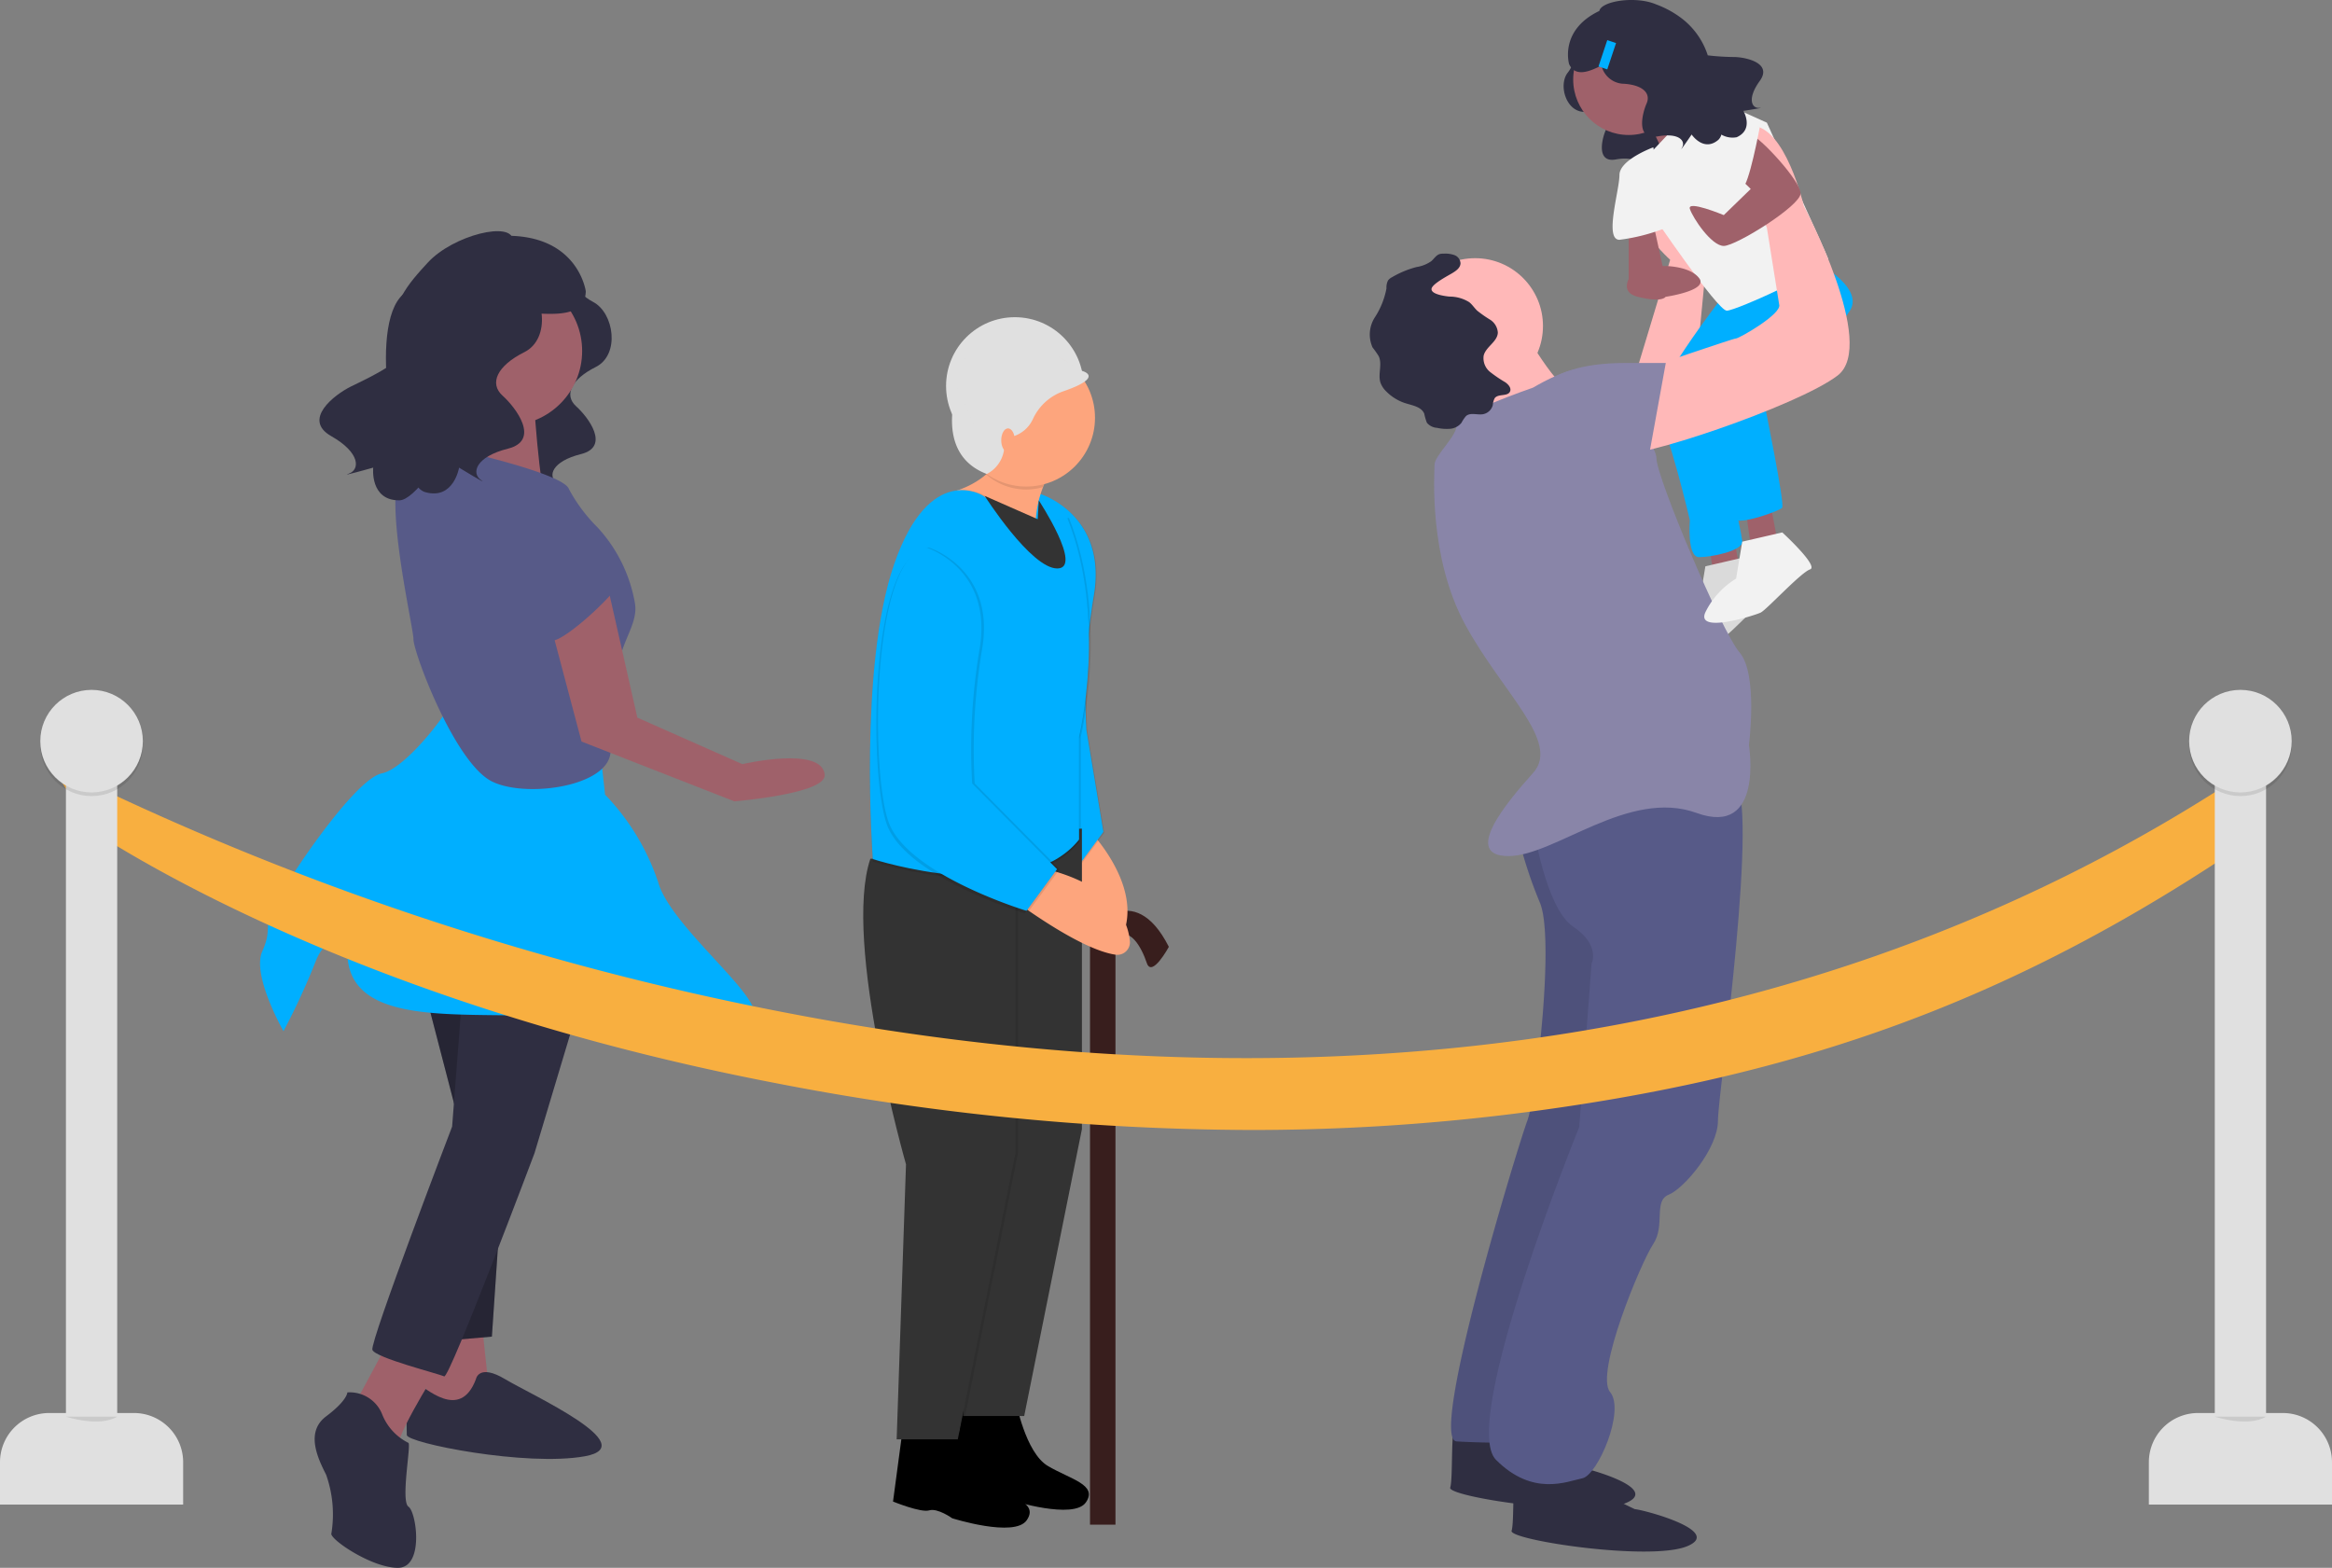<svg xmlns="http://www.w3.org/2000/svg" width="177" height="119" viewBox="0 0 177 119"><rect x="0" y="0" width="177" height="119" fill="#808080" stroke="none"/><defs><style>.a{fill:#2f2e41;}.b{fill:#9f616a;}.c{fill:#f2f2f2;}.d{opacity:0.1;}.e{fill:#ffb8b8;}.f{fill:#00afff;}.g{fill:#575a88;}.h{fill:#8985a8;}.i{fill:none;stroke:#2f2e41;stroke-miterlimit:10;}.j{opacity:0.2;}.k{fill:#381e1d;}.l{fill:#fda57d;}.m{fill:#333;}.n{fill:#e0e0e0;}.o{fill:#f8af40;}</style></defs><path class="a" d="M754.8,166.115s.415.476-.3,1.4-.137,2.92,1.215,2.971,2.008.617,1.682,1.363-.718,2.519.755,2.249,1.938.317,1.677.767.657-.9.657-.9.821,1.223,1.828.367,1.408-8.613-.646-8.745A52.329,52.329,0,0,0,754.8,166.115Z" transform="translate(-635.511 -161.995)"/><path class="b" d="M661.864,206.6l.468,3.275h2.106l-.7-3.743Z" transform="translate(-532.187 -165.602)"/><path class="c" d="M800.274,362.441s2.807,2.573,2.106,2.807-3.275,3.041-3.743,3.275c-.419.209-4.913,1.638-4.211,0a6.154,6.154,0,0,1,2.34-2.573l.468-2.807Z" transform="translate(-667.793 -320.158)"/><path class="d" d="M800.274,362.441s2.807,2.573,2.106,2.807-3.275,3.041-3.743,3.275c-.419.209-4.913,1.638-4.211,0a6.154,6.154,0,0,1,2.34-2.573l.468-2.807Z" transform="translate(-667.793 -320.158)"/><path class="b" d="M676.138,194.109l.468,3.275h2.106l-.7-3.743Z" transform="translate(-543.664 -155.568)"/><path class="e" d="M779.734,232.194l3.066-10.139s-5.147-4.679-1.638-6.083,4.445,5.615,4.445,5.615l-1.17,12.166h-4.679Z" transform="translate(-656.033 -202.334)"/><path class="f" d="M794.8,261.336s-6.047,7.755-5.129,8.908,2.555,8.171,2.555,8.171-.234,2.807.7,2.807,3.275-.468,3.275-1.17-2.106-9.592-2.106-9.592l6.083-7.954Z" transform="translate(-663.965 -238.933)"/><path class="f" d="M805.487,250.338l6.083-3.275s4.211,2.106,3.041,3.977-6.551,6.785-6.551,6.785,1.638,7.954,1.4,8.188-2.807,1.17-3.509.936-4.445-9.358-3.509-9.826,3.977-5.381,3.977-5.381Z" transform="translate(-674.196 -227.466)"/><path class="a" d="M714.94,697.384a42.057,42.057,0,0,0,4.679,2.573c.468,0,6.785,1.638,3.977,2.807s-13.569-.468-13.335-1.17,0-4.913.468-4.913S714.94,697.384,714.94,697.384Z" transform="translate(-600.189 -588.682)"/><path class="a" d="M738.729,714.036a42.052,42.052,0,0,0,4.679,2.574c.468,0,6.785,1.638,3.977,2.807s-13.569-.468-13.335-1.17,0-4.913.468-4.913S738.729,714.036,738.729,714.036Z" transform="translate(-619.319 -602.059)"/><path class="g" d="M715.452,453.269a33.376,33.376,0,0,0,1.872,6.083c1.17,2.573-.234,14.739-.936,16.611s-7.486,24.1-5.381,24.331a53.349,53.349,0,0,0,6.317,0L724.108,479l-1.17-28.542Z" transform="translate(-600.466 -390.89)"/><path class="d" d="M715.452,453.269a33.376,33.376,0,0,0,1.872,6.083c1.17,2.573-.234,14.739-.936,16.611s-7.486,24.1-5.381,24.331a53.349,53.349,0,0,0,6.317,0L724.108,479l-1.17-28.542Z" transform="translate(-600.466 -390.89)"/><path class="g" d="M728.734,450.442s.936,6.317,3.041,7.72,1.4,2.807,1.4,2.807l-.936,12.4s-9.124,22.46-6.317,25.267,5.381,1.638,6.551,1.4,3.275-5.147,2.106-6.551,2.34-9.826,3.275-11.23,0-3.275,1.17-3.743,3.743-3.509,3.743-5.615,3.275-24.565,1.17-25.969-15.6,2.9-15.6,2.9Z" transform="translate(-612.374 -387.829)"/><circle class="e" cx="5.147" cy="5.147" r="5.147" transform="translate(106.819 19.597)"/><circle class="b" cx="4.211" cy="4.211" r="4.211" transform="translate(119.407 1.824)"/><path class="e" d="M720.3,273.231s2.807,5.147,4.211,5.147-5.615,5.381-5.615,5.381-2.34-6.785-2.807-7.019S720.3,273.231,720.3,273.231Z" transform="translate(-604.838 -248.488)"/><path class="h" d="M711.7,291.287s-6.083,2.106-5.849,2.807-1.638,2.34-1.638,3.041-.468,7.019,2.34,12.166,7.253,8.89,5.147,11.23-5.381,6.317-1.872,6.317,9.124-5.147,14.271-3.275,3.977-5.147,3.977-5.147.7-5.381-.7-7.019-6.317-13.335-6.317-14.739-4.679-6.785-5.849-6.785S711.7,291.287,711.7,291.287Z" transform="translate(-595.332 -261.87)"/><path class="i" d="M779.265,191.157" transform="translate(-655.64 -182.549)"/><path class="b" d="M785.213,180.646a39.972,39.972,0,0,1,2.005,4.268c.1.645,3.376-4.268,3.376-4.268l-3.743-2.573Z" transform="translate(-660.437 -172.038)"/><path class="c" d="M786.658,188.231l3.977-4.211,4.679,2.106s4.364,9.592,4.638,10.294-6.978,3.977-7.68,3.977-5.615-7.253-5.615-7.253S785.488,189.635,786.658,188.231Z" transform="translate(-661.207 -176.815)"/><path class="b" d="M630.938,86.589V90.8h2.807l-.923-4.211Z" transform="translate(-507.32 -69.559)"/><path class="b" d="M780.336,250.035a1.745,1.745,0,0,0-1.648,1.108c-.183.495-.121,1.014.748,1.232,1.872.468,2.106,0,2.106,0s3.249-.468,2.56-1.4-2.56-.936-2.56-.936Z" transform="translate(-655.124 -229.846)"/><path class="c" d="M814.548,352.925s2.807,2.573,2.106,2.807-3.275,3.041-3.743,3.275c-.419.209-4.913,1.638-4.211,0a6.153,6.153,0,0,1,2.34-2.573l.468-2.807Z" transform="translate(-679.271 -312.513)"/><path class="a" d="M685.214,246.84c.322-.189.7-.424.711-.8a.705.705,0,0,0-.463-.62,2.071,2.071,0,0,0-.808-.109,1.052,1.052,0,0,0-.313.031c-.266.082-.42.353-.63.536a2.632,2.632,0,0,1-1.117.447,7.309,7.309,0,0,0-1.871.776.878.878,0,0,0-.3.244,1.2,1.2,0,0,0-.119.606,6.062,6.062,0,0,1-.884,2.2,2.4,2.4,0,0,0-.172,2.276,7.748,7.748,0,0,1,.463.657c.3.616-.073,1.374.14,2.023a1.768,1.768,0,0,0,.448.672,3.559,3.559,0,0,0,1.474.893c.532.164,1.191.273,1.4.789a4.194,4.194,0,0,0,.2.685,1.085,1.085,0,0,0,.769.386,3.285,3.285,0,0,0,1,.072,1.236,1.236,0,0,0,.859-.46,2.512,2.512,0,0,1,.348-.513c.339-.283.853-.059,1.288-.135a.942.942,0,0,0,.738-.693,1.31,1.31,0,0,1,.15-.53c.27-.346.981-.1,1.159-.5.116-.26-.127-.536-.361-.7a10.268,10.268,0,0,1-1.153-.782,1.342,1.342,0,0,1-.489-1.236c.161-.678,1.047-1.052,1.076-1.748a1.252,1.252,0,0,0-.591-.987,9.118,9.118,0,0,1-.98-.686c-.21-.2-.368-.458-.6-.64a2.8,2.8,0,0,0-1.5-.424c-.282-.029-1.405-.159-1.361-.588C683.762,247.623,684.928,247.008,685.214,246.84Z" transform="translate(-575.071 -226.058)"/><path class="c" d="M776.147,204.241s-2.573.936-2.573,2.106-1.17,4.913,0,4.913a14.312,14.312,0,0,0,3.509-.9Z" transform="translate(-650.657 -193.06)"/><path class="e" d="M777.988,214.4s6.785-2.34,7.019-2.34,3.509-1.872,3.275-2.574l-.936-5.849s-3.743-7.72-1.17-7.72S790.153,202,790.153,202s5.615,10.528,2.573,12.867-15.675,6.551-16.377,5.849S777.988,214.4,777.988,214.4Z" transform="translate(-653.242 -186.37)"/><path class="b" d="M806.04,202l1.579,1.522-2.047,1.987s-2.807-1.17-2.573-.468,1.638,2.807,2.573,2.807,5.806-3.041,5.828-3.977-3.02-4.211-3.722-4.445S806.04,202,806.04,202Z" transform="translate(-674.736 -189.181)"/><path class="c" d="M803.421,192.333s3.437,3.035,3.905,3.035,1.319-4.559,1.319-4.559-2.773-1.807-3.8-1.314S803.421,192.333,803.421,192.333Z" transform="translate(-675.078 -181.145)"/><path class="h" d="M742.392,290.78s0-3.275,7.019-3.275h3.041l-1.4,7.72-4.679,1.4Z" transform="translate(-626.018 -259.955)"/><path class="a" d="M768.591,151.717a18.163,18.163,0,0,1-2.058-.127,5.743,5.743,0,0,0-1.959-2.79,7.411,7.411,0,0,0-1.968-1.08c-1.559-.662-4.154-.249-4.305.5-3.067,1.466-2.292,4.04-2.292,4.04.477,1.007,1.546.561,2.453.1a1.792,1.792,0,0,0,1.562,1.38c1.5.056,2.224.684,1.863,1.51s-.8,2.79.836,2.492,2.147.351,1.858.85.727-.993.727-.993.909,1.354,2.025.406a.846.846,0,0,0,.232-.4,1.677,1.677,0,0,0,1.163.2c1.336-.6.506-2,.506-2s1.784-.274,1.209-.228-.939-.7.034-2.043S769.493,151.748,768.591,151.717Z" transform="translate(-636.912 -147.389)"/><rect class="f" width="0.702" height="2.106" transform="matrix(0.949, 0.316, -0.316, 0.949, 121.992, 3.046)"/><path class="a" d="M327.505,254.986s-.279.931,1.3,1.769,2.048,4,.186,4.933-2.42,2.141-1.489,2.979,2.606,3.072.372,3.63-2.513,1.676-1.862,2.141-1.489-.838-1.489-.838-.372,2.234-2.327,1.675-7.447-11.17-4.654-12.659S327.505,254.986,327.505,254.986Z" transform="translate(-283.775 -233.831)"/><path class="b" d="M168.232,508.814l.605,5.648-2.622,1.614-2.421-.4,1.21-6.859Z" transform="translate(-131.704 -408.776)"/><circle class="b" cx="5.648" cy="5.648" r="5.648" transform="translate(32.889 20.993)"/><path class="b" d="M330.379,295.354s.5,8.573,1.109,8.573-7.06-.4-7.06-.4,3.228-5.648,1.614-7.464S330.379,295.354,330.379,295.354Z" transform="translate(-289.929 -265.992)"/><path class="a" d="M163.794,379.587l2.622,10.086L164.4,406.82l4.64-.4,1.815-26.829Z" transform="translate(-131.706 -304.967)"/><path class="j" d="M163.794,379.587l2.622,10.086L164.4,406.82l4.64-.4,1.815-26.829Z" transform="translate(-131.706 -304.967)"/><path class="a" d="M311.121,677.6s.2-1.21,2.219,0,10.49,5.043,6.052,5.85-13.516-1.009-13.516-1.614-.2-4.438.605-4.035S309.91,680.823,311.121,677.6Z" transform="translate(-274.999 -572.917)"/><path class="b" d="M292.112,664.374s-3.228,5.043-3.429,6.455-3.228-3.228-3.228-3.228l2.824-5.245Z" transform="translate(-258.484 -561.108)"/><path class="a" d="M308.551,529.43l-3.631,12.1s-6.455,17.147-6.859,16.945-5.245-1.412-5.447-2.017,6.052-16.945,6.052-16.945l.807-10.49Z" transform="translate(-264.35 -454.003)"/><path class="a" d="M272.228,684.895a2.648,2.648,0,0,1,2.622,1.614,4.11,4.11,0,0,0,2.017,2.219c.2.2-.605,4.438,0,4.841s1.21,4.64-.807,4.64-5.245-2.219-5.043-2.622a9.007,9.007,0,0,0-.4-4.438c-.605-1.21-1.614-3.228,0-4.438S272.228,684.895,272.228,684.895Z" transform="translate(-245.862 -579.208)"/><path class="f" d="M274.5,418.18l.4,3.631a17.635,17.635,0,0,1,4.035,6.657c1.009,3.631,9.279,9.683,6.859,10.49s-5.245,1.21-12.305,0-18.155,1.412-18.155-5.245c0,0-1.412-1.816-2.421.807a52.722,52.722,0,0,1-2.421,5.245s-2.421-4.236-1.614-6.052,0-1.614,1.009-3.631,6.052-9.481,8.069-9.885,5.85-5.648,5.648-6.253S274.5,418.18,274.5,418.18Z" transform="translate(-228.975 -361.496)"/><path class="g" d="M306.043,320.827s8.271,1.815,8.674,3.026a12.257,12.257,0,0,0,2.165,2.9,11.338,11.338,0,0,1,2.847,5.777c.21,1.287-.674,2.444-1.078,3.926-1.21,4.438-2.118,3.328-.908,6.556s-6.052,4.438-8.876,3.026-5.951-9.784-5.951-10.792-2.723-12.406-.5-13.213S306.043,320.827,306.043,320.827Z" transform="translate(-271.534 -286.728)"/><path class="b" d="M364.763,370.056l2.421,10.691,7.968,3.53s6.052-1.412,6.253.807c.132,1.449-6.859,2.017-6.859,2.017l-11.6-4.539-2.622-9.885Z" transform="translate(-318.808 -326.277)"/><path class="g" d="M357.819,349.544s5.043,3.026,3.833,4.64-4.236,4.236-5.043,4.236-1.412-4.841-1.412-6.253S357.819,349.544,357.819,349.544Z" transform="translate(-314.669 -309.797)"/><path class="a" d="M306.72,245.588s-.309,1.031,1.444,1.959,2.269,4.434.206,5.465-2.681,2.372-1.65,3.3,2.887,3.4.412,4.022-2.784,1.856-2.062,2.372-1.65-.928-1.65-.928-.412,2.475-2.578,1.856-4.326-11.865-1.912-14.762C301.175,246.178,306.72,245.588,306.72,245.588Z" transform="translate(-268.575 -226.281)"/><path class="a" d="M286.285,237.315c0-1.511-4.52-.425-6.458,1.684-1.342,1.461-3.38,3.658-1.672,5.207s-2.928,3.58-4.171,4.2-3.7,2.5-1.482,3.761,2.181,2.538,1.347,2.84,1.839-.449,1.839-.449-.27,2.494,1.982,2.482,8.713-12.389,7.17-15.829C283.4,238.009,286.285,237.315,286.285,237.315Z" transform="translate(-247.361 -219.063)"/><path class="a" d="M321.779,238.424c6.044-.364,6.651,4.186,6.651,4.186-.042,2.633-4.223,1.35-5.384,1.742-1.4-1.008-4.1-2.915-6.033-4.276A9.134,9.134,0,0,1,321.779,238.424Z" transform="translate(-283.97 -220.508)"/><rect class="k" width="1.933" height="45.099" transform="translate(82.732 70.627)"/><path class="k" d="M570.579,500.474s3.286-4.123,5.992,1.224c0,0-1.289,2.384-1.675,1.224s-1.312-2.893-2.4-1.866" transform="translate(-487.855 -429.831)"/><path class="l" d="M557.823,466.623s4.862,4.786,2.468,8.828a.956.956,0,0,1-1.5.191c-.825-.816-2.13-2.844-3.733-7.86Z" transform="translate(-475.378 -403.856)"/><path class="d" d="M536.765,338.469s5.025,1.546,4.059,7.6a45.88,45.88,0,0,0-.58,10.308l1.289,7.731-2.319,3.157s-3.995-3.995-5.347-8.053S532.641,339.113,536.765,338.469Z" transform="translate(-457.72 -300.902)"/><path class="f" d="M536.437,338.141s5.025,1.546,4.059,7.6a45.88,45.88,0,0,0-.58,10.308l1.289,7.731-2.319,3.157s-3.994-3.994-5.347-8.053S532.314,338.786,536.437,338.141Z" transform="translate(-457.457 -300.639)"/><path d="M518.091,688.417l-.824,6.169s2.115.866,2.748.67,1.745.6,1.745.6,4.726,1.493,5.654.151-1.177-1.752-2.885-2.763-2.43-4.914-2.43-4.914Z" transform="translate(-444.995 -581.973)"/><path class="m" d="M520.1,467.364v22.807l-4.381,21.776H511.08l.709-20.874s-4.832-16.88-2.706-23.194Z" transform="translate(-437.981 -404.469)"/><path class="l" d="M542.883,481.994s6.755.956,7.234,5.63a.956.956,0,0,1-1.089,1.043c-1.149-.165-3.4-1.019-7.676-4.1Z" transform="translate(-464.359 -416.204)"/><path class="l" d="M525.078,321.322a8.372,8.372,0,0,0-.644,5.09s-6.475-.548-6.282-4.284c0,0,3.157-.773,3.9-3.64Z" transform="translate(-445.697 -284.847)"/><path d="M495.162,695.3l-.824,6.169s2.115.866,2.748.67,1.745.6,1.745.6,4.726,1.493,5.654.151-1.177-1.752-2.885-2.763-2.43-4.914-2.43-4.914Z" transform="translate(-426.557 -587.499)"/><path class="d" d="M495.369,476.372v22.807l-4.381,21.776h-4.639l.709-20.874s-4.832-16.88-2.706-23.194Z" transform="translate(-418.094 -411.705)"/><path class="m" d="M494.386,476.372v22.807L490,520.956h-4.639l.709-20.874s-4.832-16.88-2.706-23.194Z" transform="translate(-417.304 -411.705)"/><path class="d" d="M494.695,337.053s-4.059-2.642-6.765,5.219-1.611,22.356-1.611,22.356,11.532,3.737,15.656-1.482v-7.8s2.191-8.891-.9-16.622C501.073,338.729,498.367,339.824,494.695,337.053Z" transform="translate(-419.943 -299.422)"/><path class="d" d="M494.039,338.036s-4.059-2.641-6.765,5.219-1.611,22.356-1.611,22.356,11.532,3.737,15.656-1.482v-7.8s2.19-8.891-.9-16.622C500.418,339.711,497.712,340.806,494.039,338.036Z" transform="translate(-419.417 -300.212)"/><path class="f" d="M494.039,337.053s-4.059-2.642-6.765,5.219-1.611,22.356-1.611,22.356,11.532,3.737,15.656-1.482v-7.8s2.19-8.891-.9-16.622C500.418,338.729,497.712,339.824,494.039,337.053Z" transform="translate(-419.417 -299.422)"/><path class="d" d="M493.2,358.778s5.025,1.546,4.059,7.6a45.877,45.877,0,0,0-.58,10.308l6.443,6.507-2.319,3.157s-9.149-2.77-10.5-6.829S489.076,359.422,493.2,358.778Z" transform="translate(-422.698 -317.218)"/><path class="d" d="M491.561,359.76s5.025,1.546,4.059,7.6a45.875,45.875,0,0,0-.58,10.308l6.443,6.507-2.319,3.157s-9.149-2.77-10.5-6.829S487.438,360.4,491.561,359.76Z" transform="translate(-421.381 -318.008)"/><path class="f" d="M492.216,358.778s5.025,1.546,4.059,7.6a45.877,45.877,0,0,0-.58,10.308l6.443,6.507-2.319,3.157s-9.149-2.77-10.5-6.829S488.093,359.422,492.216,358.778Z" transform="translate(-421.908 -317.218)"/><path class="d" d="M531.443,319.634l3.028,2.835a3.022,3.022,0,0,0-.135.275,4.572,4.572,0,0,1-4.375-1.048A4.777,4.777,0,0,0,531.443,319.634Z" transform="translate(-455.192 -285.767)"/><circle class="n" cx="5.219" cy="5.219" r="5.219" transform="translate(71.807 24.076)"/><circle class="l" cx="5.219" cy="5.219" r="5.219" transform="translate(72.673 26.491)"/><path class="n" d="M517.594,296.377s-1.954,5.117,2.18,6.682h0a2.445,2.445,0,0,0,.61-3.914Z" transform="translate(-444.876 -267.083)"/><path class="n" d="M527.046,279.707s1.8.437-1.355,1.532a3.994,3.994,0,0,0-2.366,2.134,2.455,2.455,0,0,1-3.4,1.121l-1-.549-1.74-4.059,2.062-2.384,3.543-.451Z" transform="translate(-444.93 -251.558)"/><ellipse class="l" cx="0.515" cy="0.902" rx="0.515" ry="0.902" transform="translate(75.994 32.515)"/><path class="m" d="M529.8,338.8s3.511,5.509,5.508,5.509-1.4-5.165-1.4-5.165l-.081,1.428Z" transform="translate(-455.063 -301.162)"/><path class="o" d="M259.2,469.787a191,191,0,0,1-35.984-3.552c-33.145-6.364-51.056-18.709-52.036-19.239l-2.955-4.933h0a217.243,217.243,0,0,0,56.154,18.9c29.679,5.675,73.1,6.979,111.444-19.041l-.842,5.942c-17.64,11.972-33.9,17.963-55.915,20.711A160.423,160.423,0,0,1,259.2,469.787Z" transform="translate(-164.316 -384.019)"/><rect class="n" width="3.892" height="55.047" transform="translate(5.004 54.011)"/><path class="n" d="M3.735,545.483h6.431a3.735,3.735,0,0,1,3.735,3.735v3.216H0v-3.216a3.735,3.735,0,0,1,3.735-3.735Z" transform="translate(0 -438.232)"/><circle class="d" cx="3.892" cy="3.892" r="3.892" transform="translate(3.058 52.641)"/><circle class="n" cx="3.892" cy="3.892" r="3.892" transform="translate(3.058 52.363)"/><path class="d" d="M173.77,694.277s2.5.833,3.892,0" transform="translate(-168.766 -586.75)"/><rect class="n" width="3.892" height="55.047" transform="translate(168.104 54.011)"/><path class="n" d="M836.405,545.483h6.431a3.735,3.735,0,0,1,3.735,3.735v3.216h-13.9v-3.216A3.735,3.735,0,0,1,836.405,545.483Z" transform="translate(-669.571 -438.232)"/><circle class="d" cx="3.892" cy="3.892" r="3.892" transform="translate(166.157 52.641)"/><circle class="n" cx="3.892" cy="3.892" r="3.892" transform="translate(166.157 52.363)"/><path class="d" d="M1006.441,694.277s2.5.833,3.892,0" transform="translate(-838.337 -586.75)"/></svg>